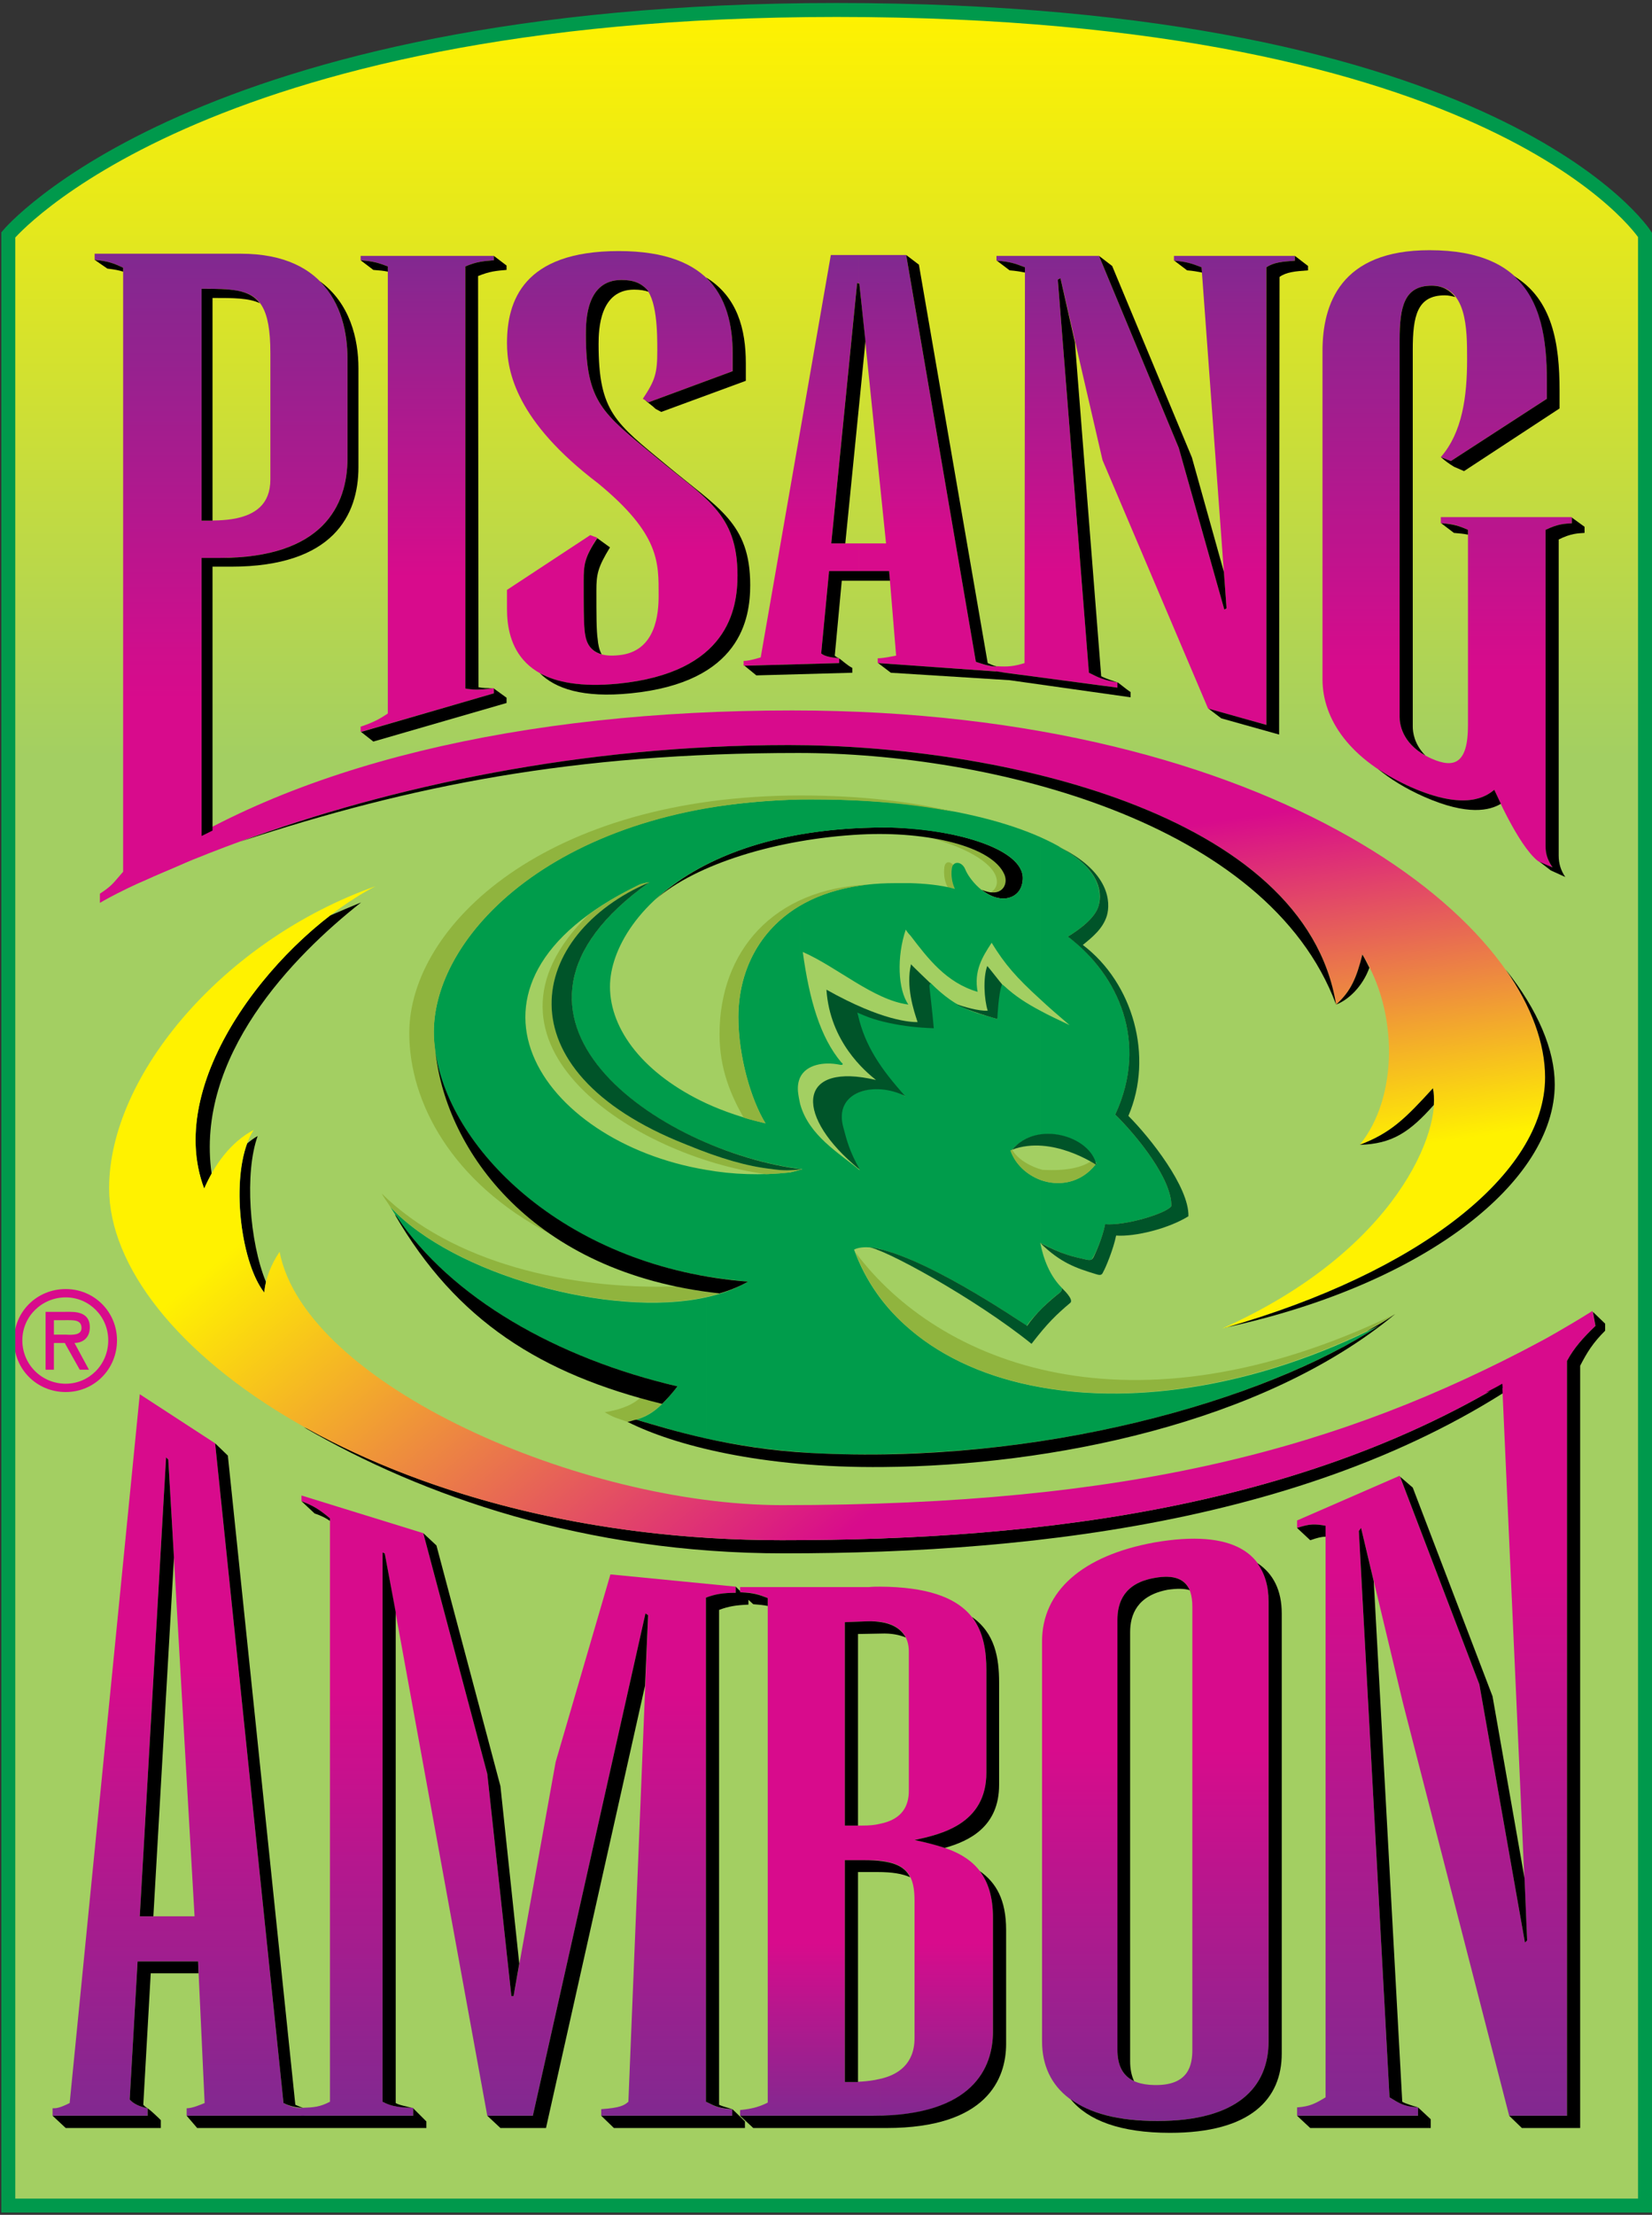 <?xml version="1.0" encoding="utf-8"?>
<!-- Generator: Adobe Illustrator 16.0.0, SVG Export Plug-In . SVG Version: 6.00 Build 0)  -->
<!DOCTYPE svg PUBLIC "-//W3C//DTD SVG 1.1//EN" "http://www.w3.org/Graphics/SVG/1.1/DTD/svg11.dtd">
<svg version="1.1" id="Layer_1" xmlns="http://www.w3.org/2000/svg" xmlns:xlink="http://www.w3.org/1999/xlink" x="0px" y="0px"
	 width="271.435px" height="363.8px" viewBox="240.769 368.8 271.435 363.8" enable-background="new 240.769 368.8 271.435 363.8"
	 xml:space="preserve">
<rect x="240.769" y="368.8" width="271.435" height="363.8" fill="#333333" stroke="none"/>
<g>
	<g>
		
			<linearGradient id="SVGID_1_" gradientUnits="userSpaceOnUse" x1="322.596" y1="326.872" x2="322.596" y2="-33.201" gradientTransform="matrix(1 0 0 -1 54 697.6)">
			<stop  offset="0" style="stop-color:#FFF200"/>
			<stop  offset="0" style="stop-color:#FFF200"/>
			<stop  offset="0.34" style="stop-color:#A3CF62"/>
			<stop  offset="0.4" style="stop-color:#A3CF62"/>
			<stop  offset="0.64" style="stop-color:#A3CF62"/>
			<stop  offset="1" style="stop-color:#A3CF62"/>
		</linearGradient>
		<path fill="url(#SVGID_1_)" d="M511.056,407.664c0,0-23.976-36.937-132.84-36.937c-105.192,0-136.08,36.937-136.08,36.937V730.8
			h268.92V407.664z"/>
		<path fill="#009C4B" d="M415.584,508.32c0.432,0.216,0.936,0.504,1.296,0.792C416.448,508.824,416.016,508.536,415.584,508.32z"/>
		<path fill="#90B43E" d="M345.312,601.992c1.584-0.504,2.88-1.296,4.247-2.592c-1.224-0.36-2.376-0.721-3.6-1.009
			c-1.512,1.44-3.96,2.089-5.832,2.376c1.584,0.937,1.729,0.864,3.744,1.584c-0.648-0.287,0.504,0.288,0,0
			c0.576-0.071,1.08-0.216,1.512-0.359H345.312z"/>
		<path fill="#90B43E" d="M395.928,511.272c-0.144,1.296,0.072,2.376,0.576,3.312c0.36,0.072,0.792,0.072,1.152,0.216
			c-0.433-0.936-0.648-2.016-0.504-3.312c0-0.288,0.144-0.433,0.288-0.576C396.792,510.192,396.072,510.264,395.928,511.272z"/>
		<path fill="#90B43E" d="M404.568,513.648c0,0.792-0.433,1.367-1.009,1.728c2.089,0.216,2.809-1.584,2.232-2.952
			c-1.296-2.952-5.976-4.968-12.096-5.976C399.888,508.104,404.568,510.912,404.568,513.648z"/>
		<path d="M408.816,513.216c0.287-5.184-12.168-8.496-22.681-8.496c-18.576,0-30.672,5.4-37.655,11.809
			c6.695-5.832,20.016-9.937,33.695-10.656c11.017-0.576,21.601,1.944,23.616,6.552c0.72,1.656-0.432,3.96-3.744,2.521
			c1.008,0.792,2.232,1.439,3.601,1.439C406.8,516.384,408.672,515.736,408.816,513.216z"/>
		<path fill="#009C4B" d="M420.552,559.44c0.145,0.144,0.288,0.288,0.36,0.432c0,0.072-0.072,0.144-0.072,0.144
			c0,0.072,0,0.145,0,0.145s-0.072,0-0.072-0.072c-2.447,3.096-6.119,3.6-9.071,2.521v10.296c0,0.071,0,0.071,0.071,0.071
			c3.673,1.944,5.328,2.232,7.2,2.664c1.08,0.288,1.225,0.072,1.368-0.288c0.288-0.359,1.584-3.168,2.016-5.472
			c3.24,0.288,10.009-1.728,10.872-2.952c0.145-4.392-5.615-11.52-9.216-15.048c5.4-11.52,0.792-22.248-6.983-28.656
			c-0.217-0.144-0.433-0.288-0.576-0.432l0,0c-0.072-0.072-0.145-0.144-0.216-0.144c1.872-1.152,4.464-3.024,5.04-5.04
			c0.647-2.448-0.072-6.408-6.696-9.792c0.359,0.144,0.647,0.288,1.008,0.504c-1.152-0.721-2.448-1.368-3.888-2.017v26.641
			c1.296,1.224,2.88,2.592,4.823,4.248c-1.8-0.864-3.384-1.584-4.823-2.376v20.376C415.368,554.616,419.472,556.56,420.552,559.44
			L420.552,559.44z M411.696,605.52v-8.855c15.912,2.88,35.928-0.145,55.728-10.152C454.968,594.648,434.736,602.064,411.696,605.52
			L411.696,605.52z M411.696,583.992v-11.017c0.504,2.521,1.512,5.473,3.815,7.633c-0.144-0.072-0.288-0.217-0.288-0.217
			c0.072,0.36-0.144,0.576-0.288,0.721C413.928,581.832,412.704,582.912,411.696,583.992z M411.696,562.608
			c-2.232-0.864-4.104-2.593-4.896-4.824c0.145-0.072,0.216-0.072,0.288-0.145c1.225-1.439,2.88-2.231,4.608-2.447v-20.376
			c-2.16-1.152-4.032-2.305-5.977-4.104c-0.288-0.216-0.432-0.432-0.576,0.145c-0.287,0.647-0.792,2.808-0.504,5.327
			c-3.527-1.08-6.407-1.367-10.943-5.903c-0.145-0.072-0.36,0-0.36,0.144c0,2.521,0.576,4.824,0.792,7.2
			c-1.08-0.072-2.376-0.216-3.744-0.504v38.592c8.28,3.528,18.145,10.224,19.08,10.872c0.576-0.864,1.368-1.729,2.232-2.592v-11.017
			v-0.071l0,0V562.608L411.696,562.608z M411.696,506.304v26.641c-3.96-3.601-5.832-5.761-7.992-9.288
			c-1.512,2.304-2.952,4.607-2.304,8.063c-5.185-1.512-8.208-5.544-11.017-9.216v-8.64c2.232,0.071,4.896,0.288,7.272,0.936
			c-0.433-0.936-0.648-2.016-0.504-3.312c0.144-1.296,1.655-1.296,2.231,0.144c0.576,1.44,3.097,4.752,6.265,4.752
			c1.151,0,3.023-0.647,3.168-3.168c0.216-4.536-9.072-7.56-18.433-8.28v-3.96C399.096,502.056,406.368,503.928,411.696,506.304
			L411.696,506.304z M411.696,596.664v8.855c-6.912,1.08-14.112,1.729-21.312,2.017v-20.304
			C395.856,591.912,403.2,595.152,411.696,596.664z M390.384,500.976v3.96c-1.439-0.144-2.88-0.216-4.248-0.216
			c-5.111,0-9.72,0.433-13.896,1.152v-5.76c0.72,0,1.439,0,2.16,0C380.088,500.112,385.488,500.4,390.384,500.976L390.384,500.976z
			 M390.384,513.864v8.64c-0.288-0.288-0.576-0.647-0.792-1.008c-1.512,4.464-1.296,9.864,0.433,12.312
			c-5.688-0.72-11.736-6.191-17.353-8.64c1.08,7.92,2.88,14.04,6.336,18.145c0.433,0.287,0.216,0.504-0.359,0.359
			c-2.521-0.504-5.4,0-6.408,2.088v-28.224c3.96-2.304,9.144-3.672,15.552-3.672C388.584,513.864,389.448,513.864,390.384,513.864
			L390.384,513.864z M390.384,537.12c-3.168-0.576-6.768-1.584-8.928-2.88c-0.072-0.072,0.072,1.512,0.144,1.8
			c1.656,5.328,3.168,7.704,7.92,12.888c-3.023-2.231-8.136-1.439-9.936,0.864c-1.872,2.304,0.36,7.416,2.448,11.232
			c-3.456-2.881-8.353-5.688-9.792-10.872v10.655c0.144,0,0.288,0,0.359,0.072l-0.359,0.072v46.368
			c0.576,0.071,1.151,0.071,1.728,0.144c5.473,0.288,10.944,0.288,16.416,0.072v-20.304c-4.248-3.528-7.416-7.992-9.288-13.177
			c0.721-0.359,1.656-0.432,2.736-0.359c-0.216-0.072-0.432-0.072-0.576-0.072c0.145,0,0.433,0.072,0.576,0.072
			c0.216,0.071,0.504,0.071,0.72,0.144c0.216,0,0.433,0.072,0.648,0.072c0.359,0.144,0.792,0.216,1.224,0.359
			c1.225,0.36,2.592,0.864,3.96,1.44V537.12L390.384,537.12z M372.24,500.112v5.76c-6.12,1.08-11.232,2.808-15.48,4.968v-9.288
			C361.584,500.76,366.768,500.256,372.24,500.112L372.24,500.112z M372.24,517.536v28.224c-0.288,0.648-0.433,1.368-0.36,2.305
			c0.072,0.72,0.216,1.439,0.36,2.088v10.655c-4.968-0.647-10.368-2.159-15.48-4.319v-6.48c2.952,1.368,6.192,2.448,9.792,3.312
			c-2.376-3.816-4.464-11.017-4.464-17.424C362.088,528.552,365.328,521.64,372.24,517.536L372.24,517.536z M372.24,560.952v46.368
			c-5.904-0.433-11.088-1.296-15.48-2.232v-23.184c2.664-0.576,4.968-1.44,6.912-2.592c-2.376-0.217-4.68-0.505-6.912-0.864v-17.496
			c4.393,0.792,9.072,0.936,13.824,0.432L372.24,560.952z M356.76,501.552v9.288c-11.088,5.616-15.768,14.04-15.768,20.017
			c0,7.128,5.616,14.399,15.768,19.151v6.48c-18.863-8.064-33.695-25.488-9.288-42.769c0,0-1.296,0.145-2.016,0.576
			c-33.552,16.344-15.912,42.12,11.304,46.656v17.496c-27.504-4.681-44.712-24.48-44.712-40.104
			C312.048,524.16,327.672,506.664,356.76,501.552L356.76,501.552z M356.76,581.904c-15.624,3.456-41.544-3.744-51.84-14.832
			c8.64,14.184,26.64,24.695,47.16,29.447c-2.521,3.24-4.248,4.753-6.768,5.473c2.808,0.792,6.623,2.016,11.447,3.096V581.904z"/>
		<path fill="#90B43E" d="M465.336,587.448c0.288-0.145,0.576-0.36,0.864-0.504c-0.576,0.288-1.225,0.647-1.8,0.936
			C464.76,587.736,465.048,587.592,465.336,587.448z"/>
		<path fill="#90B43E" d="M358.992,581.256c-2.448-0.216-4.824-0.647-7.057-1.152c-17.64,0.576-36.936-3.888-48.455-15.264
			c0.432,0.792,1.008,1.512,1.439,2.232C315.72,578.664,343.656,586.008,358.992,581.256z"/>
		<path fill="#90B43E" d="M312.336,541.8c-0.144-1.224-0.288-2.304-0.288-3.456c0-16.775,21.888-38.231,62.353-38.231
			c8.783,0,16.703,0.792,23.327,2.088c-7.056-1.729-15.552-2.736-25.344-2.736c-41.903,0-64.368,21.384-64.368,39.024
			c0,11.376,6.984,24.552,23.112,32.976C319.392,563.328,313.488,551.736,312.336,541.8z"/>
		<path fill="#90B43E" d="M464.4,587.88c0.575-0.288,1.224-0.647,1.8-0.936c1.296-0.721,2.592-1.513,3.815-2.305
			c-43.416,20.952-75.023,8.208-88.704-10.151C390.24,598.464,427.248,605.376,464.4,587.88z"/>
		<path fill="#90B43E" d="M412.056,560.952c-1.728-0.433-4.104-1.656-4.968-3.312c-0.072,0.072-0.144,0.072-0.288,0.145
			c1.729,5.184,9.648,7.775,13.968,2.304c0,0.072,0.072,0.072,0.072,0.072s0,0,0-0.072c-0.072,0-0.432-0.216-0.864-0.504
			C418.392,560.592,415.944,561.168,412.056,560.952z"/>
		<path fill="#90B43E" d="M367.488,560.808c-3.889-0.432-8.28-1.655-14.04-4.031c-31.032-12.24-25.776-34.633-5.977-43.057
			c0,0-1.296,0.145-2.016,0.576c-3.096,1.512-5.688,3.096-7.992,4.752c-21.528,21.168,7.704,39.744,29.232,42.624
			c1.296-0.072,2.592-0.144,3.888-0.288l2.016-0.504C370.512,561.024,369.864,561.168,367.488,560.808z"/>
		<path fill="#90B43E" d="M358.992,538.704c0,5.688,1.872,10.008,3.96,13.68c1.151,0.36,2.376,0.648,3.6,0.937
			c-2.376-3.816-4.464-11.017-4.464-17.425c0-10.584,6.696-20.304,21.528-21.815C367.776,514.729,358.992,525.096,358.992,538.704z"
			/>
		<path fill="#005429" d="M405.36,530.64c0-0.144,0.071-0.144,0.071-0.144c-0.216-0.216-2.16-2.736-2.447-3.024
			c-0.721,1.944-0.504,5.473,0.071,7.345c-1.584,0.071-3.888-0.648-5.184-1.08c1.8,1.08,6.552,2.376,6.768,2.447
			C404.64,535.896,404.856,531.864,405.36,530.64z"/>
		<path fill="#005429" d="M380.952,560.016c-9.72-8.496-8.856-16.775,3.744-13.823c-1.8-1.44-7.561-6.265-8.137-14.832
			c9.217,5.184,13.896,5.328,14.977,5.328c-0.648-1.944-1.944-5.832-1.08-9.505c0.288,0.36,3.096,3.024,3.24,3.168
			c-0.145,0.072-0.216,0.217-0.216,0.433s0.432,3.744,0.72,6.912c-2.448-0.072-5.04-0.36-7.344-0.864
			c-2.664-0.576-3.744-1.08-5.112-1.656c0,0-0.216-0.288,0,0.36c1.152,5.04,3.744,8.855,7.775,13.32
			c-4.896-2.521-11.951-0.937-10.151,5.256c0.504,1.872,0.936,3.744,2.664,6.768C381.672,560.664,381.528,560.52,380.952,560.016z"
			/>
		<path d="M352.08,596.52c-19.8-4.607-37.224-14.544-46.152-27.936c-0.072-0.072-0.216-0.216-0.287-0.288
			c10.151,17.496,24.047,26.208,43.919,31.104C350.352,598.608,351.144,597.744,352.08,596.52z"/>
		<path d="M465.336,587.448c0.72-0.288,1.368-0.576,2.088-0.937c-18.936,12.456-56.016,22.969-93.456,20.952
			c-13.248-0.72-23.04-3.815-28.655-5.472c-0.505,0.072-0.864,0.288-1.44,0.359c7.56,3.816,22.032,7.633,42.12,7.416
			c27.072-0.216,62.208-7.056,84.023-25.128C468.576,585.648,466.992,586.584,465.336,587.448z"/>
		<path d="M312.336,541.729c1.8,15.983,15.768,36.144,46.656,39.527c1.728-0.504,3.312-1.151,4.68-1.943
			C334.224,577.08,314.784,558,312.336,541.729z"/>
		<path fill="#005429" d="M421.272,517.608c-0.576,2.016-3.169,3.888-5.04,5.04c8.279,6.264,13.319,17.352,7.775,29.231
			c3.601,3.528,9.36,10.656,9.216,15.048c-0.863,1.225-7.632,3.24-10.872,2.952c-0.432,2.304-1.728,5.112-1.943,5.472
			c-0.216,0.36-0.36,0.576-1.44,0.288c-1.872-0.432-3.527-0.72-7.271-2.664c3.312,3.24,5.832,4.104,9.144,5.112
			c0.864,0.288,1.008,0.072,1.225-0.432c0.287-0.433,1.655-3.672,2.088-5.904c3.168,0.216,8.64-1.152,11.88-3.168
			c0.144-4.752-6.265-12.888-9.864-16.488c4.176-9.72,0.792-21.815-7.488-28.08c1.513-1.224,3.312-2.664,3.96-4.823
			c0.576-2.017,0.648-7.2-8.063-11.376C421.2,511.2,421.992,515.16,421.272,517.608z"/>
		<path fill="#005429" d="M347.472,513.72c-19.8,8.424-25.056,30.816,5.977,43.057c5.76,2.376,10.151,3.6,13.968,4.031
			c2.448,0.36,3.096,0.217,5.184,0.072C349.2,558,316.296,535.824,347.472,513.72z"/>
		<path fill="#005429" d="M407.088,557.64c4.032-4.896,12.888-2.231,13.824,2.521C420.912,560.16,413.64,555.192,407.088,557.64z"/>
		<path fill="#005429" d="M383.256,573.624c8.353,0.72,24.984,12.168,26.28,12.96c1.296-1.944,3.6-4.104,5.399-5.472
			c0.145-0.145,0.36-0.36,0.288-0.72c0.217,0.144,1.944,1.8,1.44,2.375c-2.304,1.944-3.744,3.312-6.408,6.769
			C401.184,582.192,385.632,573.624,383.256,573.624z"/>
		<path d="M497.16,589.32c-0.216,0.432-0.576,0.936-1.225,1.439c-36.936,25.776-84.384,31.032-126.72,31.032
			c-31.536,0-58.464-7.56-77.832-18.288c-0.432-0.144-0.72-0.288-0.72-0.288c19.439,11.304,46.224,20.736,78.912,20.736
			c42.336,0,91.872-5.688,126.72-32.256C497.592,590.688,497.952,589.536,497.16,589.32z"/>
		<path d="M284.184,581.112c0.072-0.576,0.145-1.152,0.289-1.729c-2.736-6.624-3.529-18-1.369-23.976
			c-0.647,0.359-1.224,0.792-1.728,1.224C278.784,563.76,280.512,576.432,284.184,581.112z"/>
		<path d="M274.32,564.048c0.359-0.864,0.791-1.656,1.224-2.448c-2.735-19.224,13.32-35.712,24.552-44.567
			c-1.728,0.72-3.455,1.439-5.111,2.16C281.592,529.488,268.488,548.64,274.32,564.048z"/>
		
			<linearGradient id="SVGID_2_" gradientUnits="userSpaceOnUse" x1="334.551" y1="94.181" x2="315.524" y2="229.565" gradientTransform="matrix(1 0 0 -1 54 697.6)">
			<stop  offset="0" style="stop-color:#FFF200"/>
			<stop  offset="0" style="stop-color:#FFF200"/>
			<stop  offset="0.25" style="stop-color:#FFF200"/>
			<stop  offset="0.67" style="stop-color:#D80B8C"/>
			<stop  offset="0.99" style="stop-color:#D80B8C"/>
		</linearGradient>
		<path fill="url(#SVGID_2_)" d="M370.368,491.184c34.2,0,84.815,11.017,89.928,42.624c2.448-2.159,3.384-4.464,4.32-8.208
			c5.903,9.36,5.903,23.473-0.433,31.248c5.112-1.943,7.488-4.319,12.024-9.288c1.584,6.624-5.76,26.568-34.632,39.456
			c32.04-9,53.063-25.344,53.063-41.256c0-24.912-44.352-60.264-123.695-60.264c-44.496,0-82.656,8.928-107.712,26.64
			c-2.881,2.017-1.801,2.736,1.439,1.225C291.096,501.336,328.968,491.184,370.368,491.184z"/>
		
			<linearGradient id="SVGID_3_" gradientUnits="userSpaceOnUse" x1="240.775" y1="215.282" x2="394.919" y2="31.58" gradientTransform="matrix(1 0 0 -1 54 697.6)">
			<stop  offset="0" style="stop-color:#FFF200"/>
			<stop  offset="0" style="stop-color:#FFF200"/>
			<stop  offset="0.25" style="stop-color:#FFF200"/>
			<stop  offset="0.67" style="stop-color:#D80B8C"/>
			<stop  offset="0.99" style="stop-color:#D80B8C"/>
		</linearGradient>
		<path fill="url(#SVGID_3_)" d="M302.473,514.368c-24.841,8.784-43.777,30.96-43.777,49.607c0,25.633,45.361,57.816,110.521,57.816
			c42.336,0,89.784-5.256,126.72-31.032c2.16-1.512,1.801-3.6-2.088-1.584c-32.615,17.353-66.672,26.856-124.632,26.856
			c-32.76,0-78.264-19.729-82.512-41.616c-1.44,2.16-2.304,4.392-2.521,6.696c-4.104-5.185-5.832-20.448-1.728-26.712
			c-3.815,2.016-6.479,5.76-8.136,9.647C267.408,545.688,287.279,522.144,302.473,514.368z"/>
		<path d="M460.296,533.808c1.944-0.72,4.32-2.88,5.472-6.048c-0.359-0.72-0.72-1.439-1.151-2.16
			C463.68,529.344,462.744,531.648,460.296,533.808z"/>
		<path d="M370.368,491.184c-33.84,0-65.304,6.769-90.072,15.841c27.864-9.145,54.504-14.544,91.656-14.544
			c31.392,0,77.112,11.159,88.344,41.327C455.184,502.2,404.568,491.184,370.368,491.184z"/>
		<path d="M476.208,547.56c-4.536,4.969-6.912,7.345-12.024,9.288c5.328-0.144,8.208-2.088,12.168-6.552
			C476.424,549.216,476.352,548.28,476.208,547.56z"/>
		<path d="M488.16,528.048c4.248,6.048,6.479,12.168,6.479,17.712c0,15.84-20.735,32.04-52.487,41.112h-0.072
			c32.976-7.128,54.144-24.048,54.144-39.96C496.224,541.296,493.488,534.744,488.16,528.048z"/>
		
			<linearGradient id="SVGID_4_" gradientUnits="userSpaceOnUse" x1="223.092" y1="180.056" x2="223.092" y2="286.688" gradientTransform="matrix(1 0 0 -1 54 697.6)">
			<stop  offset="0" style="stop-color:#D80B8C"/>
			<stop  offset="0.32" style="stop-color:#D80B8C"/>
			<stop  offset="1" style="stop-color:#812990"/>
		</linearGradient>
		<path fill="url(#SVGID_4_)" d="M280.296,410.472h-0.792v6.048c3.889,0.576,5.688,2.736,5.688,10.297v20.735
			c0,4.176-2.592,5.76-5.688,6.408v6.408c14.688-0.864,18.36-8.929,18.36-16.272v-16.344
			C297.864,420.552,294.912,410.472,280.296,410.472z M279.504,410.472H256.32v1.009c2.232,0.216,3.168,0.575,4.68,1.296v99.216
			c-1.656,1.872-1.729,2.231-3.816,3.6v1.512c0,0,3.744-2.304,11.809-5.615c8.064-3.385,9.432-5.904,9.432-5.904v-1.08
			c-2.232,1.296-3.168,1.368-4.535,1.584V460.44h3.023c0.936,0,1.8-0.072,2.592-0.072v-6.408c-1.8,0.36-3.888,0.36-5.615,0.36
			v-38.088c2.231,0,4.104,0,5.615,0.287V410.472z"/>
		
			<linearGradient id="SVGID_5_" gradientUnits="userSpaceOnUse" x1="256.969" y1="209.056" x2="256.969" y2="287.248" gradientTransform="matrix(1 0 0 -1 54 697.6)">
			<stop  offset="0" style="stop-color:#D80B8C"/>
			<stop  offset="0.32" style="stop-color:#D80B8C"/>
			<stop  offset="1" style="stop-color:#812990"/>
		</linearGradient>
		<path fill="url(#SVGID_5_)" d="M300.023,411.552c2.017,0.145,2.953,0.433,4.465,1.008V486c-1.08,0.72-2.232,1.44-4.465,2.16v0.864
			l21.889-6.336v-0.864c-2.232,0.359-3.384,0.288-4.68,0.072V412.56c1.871-0.792,2.951-0.863,4.68-1.008v-0.72h-21.889V411.552z"/>
		
			<linearGradient id="SVGID_6_" gradientUnits="userSpaceOnUse" x1="289.01" y1="215.056" x2="289.01" y2="287.73" gradientTransform="matrix(1 0 0 -1 54 697.6)">
			<stop  offset="0" style="stop-color:#D80B8C"/>
			<stop  offset="0.32" style="stop-color:#D80B8C"/>
			<stop  offset="1" style="stop-color:#812990"/>
		</linearGradient>
		<path fill="url(#SVGID_6_)" d="M337.032,423.72c0-2.447,0.144-8.928,5.832-8.928c2.016,0,2.952,0.504,3.672,1.08
			c2.231,1.656,2.231,7.776,2.231,10.512c0,3.744-0.359,4.896-2.376,7.92l0.937,0.576l13.824-5.112v-2.88
			c0-8.496-3.168-16.848-18.721-16.848c-15.695,0-18.359,8.208-18.359,15.12c0,4.68,1.512,12.815,14.976,23.04
			c10.152,8.352,9.937,12.96,9.937,18.432c0,2.809-0.36,9.216-6.553,9.792c-4.823,0.504-5.399-2.16-5.615-4.176
			c-0.145-1.44-0.145-4.032-0.145-7.992c0-2.736,0.145-3.888,2.232-7.128l-1.152-0.432l-13.68,9v3.168
			c0,5.616,2.304,13.823,18.216,12.239c18.144-1.8,19.656-12.312,19.656-17.783c0-10.296-5.256-12.601-13.681-19.656
			C339.84,436.68,337.032,434.952,337.032,423.72z"/>
		
			<linearGradient id="SVGID_7_" gradientUnits="userSpaceOnUse" x1="329.725" y1="218.056" x2="329.725" y2="286.456" gradientTransform="matrix(1 0 0 -1 54 697.6)">
			<stop  offset="0" style="stop-color:#D80B8C"/>
			<stop  offset="0.32" style="stop-color:#D80B8C"/>
			<stop  offset="1" style="stop-color:#812990"/>
		</linearGradient>
		<path fill="url(#SVGID_7_)" d="M389.664,410.688h-7.848v4.608l0.144,0.072l4.392,42.696h-4.535v4.535h5.04l1.151,13.896
			c-0.792,0.144-2.088,0.432-3.023,0.432v0.792l19.512,1.368v-0.792c-1.368,0-2.232-0.432-3.384-0.792L389.664,410.688z
			 M381.816,410.688h-4.536l-11.521,66.097c-1.728,0.504-2.304,0.576-2.808,0.576v0.792l15.696-0.433v-0.792
			c-1.513-0.144-2.448-0.359-2.952-0.792l1.296-13.536h4.824v-4.535h-4.465l4.248-42.769h0.217V410.688z"/>
		
			<linearGradient id="SVGID_8_" gradientUnits="userSpaceOnUse" x1="374.941" y1="210.056" x2="374.941" y2="287.096" gradientTransform="matrix(1 0 0 -1 54 697.6)">
			<stop  offset="0" style="stop-color:#D80B8C"/>
			<stop  offset="0.32" style="stop-color:#D80B8C"/>
			<stop  offset="1" style="stop-color:#812990"/>
		</linearGradient>
		<path fill="url(#SVGID_8_)" d="M433.656,411.624c1.943,0.144,2.808,0.432,4.536,1.08l4.104,56.016l-0.36,0.216l-7.487-26.567
			l-13.104-31.536h-16.848v0.792c2.016,0.144,3.023,0.432,4.68,1.08l-0.071,65.016c-1.656,0.504-2.664,0.648-4.681,0.504
			l-0.072,0.864l20.017,2.664v-0.864c-2.232-0.359-2.952-0.72-4.68-1.584l-5.112-64.584l0.432-0.216l6.912,29.88l17.353,40.824
			l9.575,2.664v-75.168c1.152-0.792,2.593-0.937,4.681-1.08v-0.792h-19.872V411.624z"/>
		
			<linearGradient id="SVGID_9_" gradientUnits="userSpaceOnUse" x1="424.549" y1="186.056" x2="424.549" y2="287.432" gradientTransform="matrix(1 0 0 -1 54 697.6)">
			<stop  offset="0" style="stop-color:#D80B8C"/>
			<stop  offset="0.32" style="stop-color:#D80B8C"/>
			<stop  offset="1" style="stop-color:#812990"/>
		</linearGradient>
		<path fill="url(#SVGID_9_)" d="M499.032,454.752v-1.008h-21.528v1.008c2.088,0.072,3.024,0.432,4.464,1.08v32.112
			c0,6.264-2.231,7.128-5.976,5.472c-4.824-2.16-5.256-5.616-5.256-6.84v-61.92c0-5.544,0.792-8.929,5.256-8.929
			c5.832,0,5.832,7.129,5.832,12.097c0,6.12-0.792,12.023-4.32,16.056l1.656,0.648l15.768-10.225v-2.952
			c0-11.159-2.447-21.455-19.296-21.455c-14.616,0-17.567,8.855-17.567,16.56v53.928c0,6.552,4.464,13.248,14.544,17.712
			c9,3.96,12.384,1.513,13.68,0.433c0,0,3.888,9.071,7.128,11.664c0.432,0.359,2.448,1.08,2.448,1.08
			c-0.792-1.152-1.152-2.16-1.152-3.528v-51.912C496.8,454.824,497.88,454.824,499.032,454.752z"/>
		
			<linearGradient id="SVGID_10_" gradientUnits="userSpaceOnUse" x1="216.073" y1="89.056" x2="216.073" y2="-19.109" gradientTransform="matrix(1 0 0 -1 54 697.6)">
			<stop  offset="0" style="stop-color:#D80B8C"/>
			<stop  offset="0.32" style="stop-color:#D80B8C"/>
			<stop  offset="1" style="stop-color:#812990"/>
		</linearGradient>
		<path fill="url(#SVGID_10_)" d="M272.736,683.568h-4.465v7.416h5.041l1.08,23.256c-0.721,0.288-2.017,0.863-2.953,0.863v1.225
			h19.297v-1.225c-1.368,0-2.305-0.287-3.385-0.863L276.12,605.88l-7.849-5.112v7.633l0.145,0.144L272.736,683.568z
			 M268.271,683.568h-4.535l4.32-75.385l0.215,0.217v-7.633l-4.535-2.951L252.216,714.24c-1.728,0.863-2.232,0.863-2.808,0.863
			v1.225h15.624v-1.225c-1.44-0.287-2.376-0.792-2.952-1.439l1.296-22.68h4.896V683.568L268.271,683.568z"/>
		
			<linearGradient id="SVGID_11_" gradientUnits="userSpaceOnUse" x1="271.979" y1="83.151" x2="271.979" y2="-18.729" gradientTransform="matrix(1 0 0 -1 54 697.6)">
			<stop  offset="0" style="stop-color:#D80B8C"/>
			<stop  offset="0.32" style="stop-color:#D80B8C"/>
			<stop  offset="1" style="stop-color:#812990"/>
		</linearGradient>
		<path fill="url(#SVGID_11_)" d="M328.32,716.328h-7.488l-16.848-92.376l-0.36-0.145v90.217c1.656,0.863,3.168,0.936,5.04,1.008
			v1.296h-18.359v-1.296c2.088-0.072,3.023-0.145,4.68-1.008v-95.832c-1.656-1.368-2.592-2.017-4.68-2.809v-0.936l20.016,6.191
			l10.512,39.528l3.96,36.504h0.36l6.912-38.447l9-30.816l20.592,2.016v1.008c-2.088,0-3.385,0.217-4.896,0.793v82.8
			c1.729,0.863,2.232,1.151,4.32,1.224v1.08h-21.528v-1.08c3.024-0.216,3.744-0.576,4.464-1.224l3.24-79.92l-0.432-0.288
			L328.32,716.328z"/>
		
			<linearGradient id="SVGID_12_" gradientUnits="userSpaceOnUse" x1="329.147" y1="23.056" x2="329.147" y2="-18.985" gradientTransform="matrix(1 0 0 -1 54 697.6)">
			<stop  offset="0" style="stop-color:#D80B8C"/>
			<stop  offset="0.32" style="stop-color:#D80B8C"/>
			<stop  offset="1" style="stop-color:#812990"/>
		</linearGradient>
		<path fill="url(#SVGID_12_)" d="M385.344,674.424c4.536,0.504,5.688,2.592,5.688,6.552v22.608c0,4.248-2.736,6.048-5.688,6.696
			v6.048c15.553-0.288,18.576-8.136,18.576-13.824v-18.72c0-9.216-5.76-11.304-12.888-12.744
			c4.319-0.937,11.808-2.592,11.808-11.088v-16.776c0-6.768-1.943-13.68-17.496-13.752v5.76c3.528,0.504,4.752,2.521,4.752,4.896
			v22.896c0,2.448-1.08,4.681-4.752,5.4V674.424z M382.824,674.352c0.936,0,1.728,0,2.52,0.072v-6.048
			c-0.863,0.216-1.8,0.288-2.952,0.288h-2.808v-33.408l3.744-0.144c0.72,0,1.368,0,2.016,0.071v-5.76c-0.576,0-1.151,0-1.8,0.072
			h-21.168v0.864c2.088,0,3.024,0.288,4.536,0.936v82.872c-1.152,0.576-2.304,1.008-4.536,1.225v0.936h21.888c0.36,0,0.721,0,1.08,0
			v-6.048c-2.088,0.504-4.248,0.504-5.76,0.504v-36.432L382.824,674.352L382.824,674.352z"/>
		
			<linearGradient id="SVGID_13_" gradientUnits="userSpaceOnUse" x1="376.596" y1="70.056" x2="376.596" y2="-19.339" gradientTransform="matrix(1 0 0 -1 54 697.6)">
			<stop  offset="0" style="stop-color:#D80B8C"/>
			<stop  offset="0.32" style="stop-color:#D80B8C"/>
			<stop  offset="1" style="stop-color:#812990"/>
		</linearGradient>
		<path fill="url(#SVGID_13_)" d="M436.68,705.456c0,2.52-0.576,5.832-5.976,5.832c-0.072,0-0.145,0-0.216,0v5.904
			c0.144,0,0.288,0,0.432,0c13.248,0,18.288-5.616,18.288-13.104v-72.216c0-7.92-5.76-11.952-18.72-9.72v5.832
			c4.536-0.792,6.191,1.008,6.191,4.752V705.456L436.68,705.456z M430.488,711.288c-4.681-0.072-6.12-2.448-6.12-5.832v-70.56
			c0-2.881,1.08-6.049,6.12-6.912l0,0v-5.832l0,0c-11.952,2.16-18.504,8.063-18.504,16.271v65.664
			c0,7.849,5.903,12.96,18.504,13.104V711.288z"/>
		
			<linearGradient id="SVGID_14_" gradientUnits="userSpaceOnUse" x1="424.402" y1="113.056" x2="424.402" y2="-19.137" gradientTransform="matrix(1 0 0 -1 54 697.6)">
			<stop  offset="0" style="stop-color:#D80B8C"/>
			<stop  offset="0.32" style="stop-color:#D80B8C"/>
			<stop  offset="1" style="stop-color:#812990"/>
		</linearGradient>
		<path fill="url(#SVGID_14_)" d="M487.584,596.088c-1.439,0.864-2.52,1.296-4.464,2.521c0,0-7.344-0.721-0.792-3.601
			c10.512-4.752,20.088-10.872,20.088-10.872l0.504,2.448c-2.016,1.944-3.528,3.6-4.68,5.76v123.984h-9.504l-17.424-67.68
			l-6.912-28.872l-0.36,0.504l5.04,93.023c1.656,1.009,2.376,1.513,4.68,1.656v1.368h-19.872v-1.368
			c2.089-0.144,3.024-0.647,4.681-1.656v-93.888c-1.656-0.288-2.593-0.36-4.681,0.36v-1.225l16.849-7.344l13.104,34.272
			l7.488,42.407l0.36-0.359L487.584,596.088z"/>
		<path d="M414.576,414.72l5.111,64.584c1.729,0.864,2.448,1.225,4.681,1.584c-0.792-0.288-1.656-0.504-2.664-1.008l-4.32-54.864
			l-2.376-10.512L414.576,414.72z"/>
		<path d="M448.848,412.704v75.168l-9.504-2.664l2.088,1.584l9.504,2.664l0.072-75.168c1.08-0.792,2.592-0.937,4.68-1.08v-0.72
			l-2.159-1.656v0.792C451.44,411.768,450,411.912,448.848,412.704z"/>
		<path d="M433.728,411.624l2.089,1.584c1.008,0.072,1.728,0.216,2.447,0.36l-0.071-0.864
			C436.536,412.056,435.6,411.768,433.728,411.624z"/>
		<polygon points="441.936,468.936 442.296,468.72 441.864,462.744 436.608,443.952 423.504,412.488 421.344,410.832 
			434.448,442.368 		"/>
		<path d="M404.568,411.624l2.088,1.584c1.008,0.072,1.8,0.216,2.52,0.36v-0.864C407.52,412.056,406.584,411.768,404.568,411.624z"
			/>
		<path d="M261,413.424v-0.647c-1.512-0.721-2.448-1.08-4.68-1.296l2.088,1.439C259.632,413.064,260.352,413.208,261,413.424z"/>
		<path d="M297.864,427.752v16.344c0,7.776-4.104,16.345-20.952,16.345h-3.023v45.647c0.071,0,0.071,0,0.071,0l1.728-0.864V461.88
			h3.024c16.849,0,20.952-8.496,20.952-16.344v-16.272c0-4.752-1.368-10.655-6.336-14.256
			C296.928,418.608,297.864,423.648,297.864,427.752z"/>
		<path d="M275.688,417.744c3.457,0,5.977,0,7.776,0.864c-1.728-2.305-4.823-2.376-9.575-2.376v38.088c0.575,0,1.151,0,1.799,0
			V417.744z"/>
		<path d="M317.232,412.56v69.337c1.224,0.216,2.376,0.287,4.464-0.072c-0.864,0-1.656,0-2.305-0.145l-0.071-67.536
			c1.943-0.792,3.023-0.863,4.68-1.008v-0.72l-2.088-1.584v0.72C320.184,411.696,319.104,411.768,317.232,412.56z"/>
		<path d="M300.023,411.552l2.088,1.584c1.009,0.072,1.729,0.145,2.377,0.288v-0.864
			C302.977,411.984,302.04,411.696,300.023,411.552z"/>
		<path d="M300.096,489.024l2.016,1.584L324,484.272v-0.864c-0.792-0.576-1.872-1.368-2.088-1.512v0.791L300.096,489.024z"/>
		<path d="M361.152,429.768l-13.824,5.112l-0.576-0.36c0.576,0.505,1.224,0.937,1.729,1.44l0.936,0.504l13.896-5.112v-2.88
			c0-5.544-1.368-10.943-6.553-14.111c3.384,3.239,4.393,7.848,4.393,12.527V429.768z"/>
		<path d="M336.816,472.248c0.144,1.512,0.504,3.384,2.808,4.032c-0.432-0.792-0.576-1.656-0.648-2.448
			c-0.216-1.44-0.216-4.032-0.216-7.992c0-2.736,0.216-3.815,2.232-7.128l-2.088-1.512c-2.088,3.168-2.232,4.319-2.232,7.056
			C336.672,468.216,336.672,470.808,336.816,472.248z"/>
		<path d="M342.864,414.792c-5.688,0-5.832,6.48-5.832,8.928c0,11.232,2.808,12.96,11.231,19.944
			c8.425,7.056,13.681,9.36,13.681,19.656c0,5.472-1.513,15.983-19.656,17.783c-6.048,0.576-10.08-0.216-12.816-1.728
			c2.521,2.521,7.057,4.104,14.904,3.312c18.144-1.801,19.656-12.312,19.656-17.784c0-10.225-5.256-12.601-13.681-19.656
			c-8.424-6.984-11.231-8.712-11.231-19.944c0-2.447,0.216-8.928,5.832-8.928c1.008,0,1.8,0.144,2.376,0.36
			c-0.216-0.36-0.504-0.648-0.792-0.864C345.816,415.296,344.88,414.792,342.864,414.792z"/>
		<path d="M404.424,478.296v-0.072c-0.504-0.071-0.936-0.359-1.368-0.504l-11.304-65.447l-2.088-1.585l11.448,66.816
			C402.192,477.864,403.128,478.224,404.424,478.296z"/>
		<path d="M376.992,462.6l-1.296,13.536c0.504,0.433,1.439,0.648,2.952,0.792c-0.217-0.071-0.505-0.216-0.721-0.432l1.152-12.312
			H387l-0.144-1.584H376.992L376.992,462.6z"/>
		<path d="M363.096,478.152l1.944,1.584l15.768-0.433v-0.792c-0.863-0.432-2.016-1.512-2.088-1.512
			c-0.071,0-0.071-0.072-0.071-0.072v0.792L363.096,478.152z"/>
		<path d="M406.656,480.528l19.872,2.808v-0.864c-0.792-0.504-2.017-1.584-2.16-1.584v0.864l-18.433-2.448l-1.367-0.216h-0.217l0,0
			l-19.296-1.368l2.088,1.584L406.656,480.528z"/>
		<polygon points="381.96,415.368 381.6,415.296 377.352,458.064 379.656,458.064 382.968,424.872 		"/>
		<path d="M494.928,431.352v2.952l-15.768,10.225l-1.656-0.648c0.648,0.576,1.44,1.152,2.16,1.584l1.656,0.72l15.695-10.296v-2.952
			c0-7.703-1.151-14.976-7.487-18.792C493.992,418.176,494.928,424.584,494.928,431.352z"/>
		<path d="M477.504,443.88L477.504,443.88L477.504,443.88z"/>
		<path d="M494.712,455.832v51.912c0,1.368,0.36,2.376,1.152,3.528c0,0-1.44-0.576-2.16-0.937l1.872,1.44l2.376,1.08
			c-0.72-1.08-1.08-2.16-1.08-3.528v-51.912c2.016-1.008,3.168-1.008,4.248-1.08v-1.008l-2.088-1.512v0.936
			C497.88,454.824,496.8,454.824,494.712,455.832z"/>
		<path d="M477.72,454.752h-0.144l2.088,1.584c0.936,0.072,1.656,0.145,2.304,0.288v-0.792
			C480.528,455.184,479.592,454.896,477.72,454.752z"/>
		<path d="M475.992,415.728c-4.464,0-5.256,3.385-5.256,8.929v61.92c0,1.08,0.359,4.176,4.248,6.336
			c-1.872-1.872-2.088-3.888-2.088-4.752v-61.92c0-5.544,0.72-8.929,5.256-8.929c0.647,0,1.224,0.145,1.728,0.288
			C479.016,416.52,477.864,415.728,475.992,415.728z"/>
		<path d="M472.608,498.096c-2.089-0.936-3.889-1.943-5.473-3.023c2.017,1.656,4.536,3.24,7.632,4.607
			c7.2,3.168,10.801,2.232,12.601,1.152c-0.648-1.368-1.08-2.304-1.08-2.304C484.992,499.608,481.608,502.056,472.608,498.096z"/>
		<path d="M378.648,476.928L378.648,476.928L378.648,476.928z"/>
		<path d="M477.504,443.88L477.504,443.88L477.504,443.88z"/>
		<path d="M249.408,716.328l2.16,2.016h15.624v-1.296c-0.575-0.576-1.655-1.584-2.159-1.944v1.225H249.408z"/>
		<polygon points="268.416,608.544 268.057,608.184 263.736,683.568 265.968,683.568 269.352,624.672 		"/>
		<path d="M263.376,690.984l-1.296,22.68c0.576,0.648,1.512,1.152,2.952,1.439c0,0-0.433-0.216-0.72-0.575l1.224-21.601h7.848
			l-0.071-1.943H263.376L263.376,690.984z"/>
		<path d="M290.448,715.032c0,0,0,0,0.071,0c-0.359-0.145-0.936-0.36-1.224-0.504l-11.088-106.633l-2.088-2.016l11.231,108.36
			C288.359,714.744,289.296,714.96,290.448,715.032z"/>
		<polygon points="346.824,633.816 328.32,716.328 320.832,716.328 322.992,718.344 330.48,718.344 346.752,645.696 
			347.256,634.104 		"/>
		<path d="M303.624,623.808v90.217c1.584,0.863,3.096,0.936,4.824,1.008c-0.721-0.216-2.088-0.433-2.664-0.792V633.6l-1.8-9.647
			L303.624,623.808z"/>
		<path d="M292.464,718.344h18.36v-1.08c0,0-2.017-2.016-2.16-2.16v1.225h-16.561h-1.584h-19.08l1.729,2.016H292.464
			L292.464,718.344L292.464,718.344L292.464,718.344z"/>
		<path d="M339.552,716.328l2.088,2.016h21.528v-1.08c0,0-2.016-2.016-2.088-2.016v1.08H339.552z"/>
		<path d="M290.305,615.384l2.159,2.017c1.08,0.359,1.8,0.72,2.521,1.224v-0.432C293.328,616.824,292.393,616.176,290.305,615.384z"
			/>
		<polygon points="324.792,696.672 325.152,696.672 326.088,691.344 322.992,662.184 312.48,622.656 310.32,620.64 320.832,660.168 
					"/>
		<path d="M381.744,637.2l3.744-0.072c1.728-0.072,3.096,0.216,4.104,0.648c-0.864-1.584-2.664-2.736-6.264-2.664l-3.744,0.144
			v33.408h2.16V637.2z"/>
		<path d="M401.76,676.152c1.368,1.8,2.16,4.248,2.16,7.632v18.72c0,5.832-3.168,13.824-19.656,13.824h-21.888l2.16,2.016h21.888
			c16.488,0,19.656-8.063,19.656-13.824V685.8C406.08,680.832,404.424,678.024,401.76,676.152z"/>
		<path d="M384.912,676.296c2.448,0,4.176,0.288,5.399,0.864c-0.936-1.944-3.096-2.809-7.487-2.809h-3.24v36.433
			c0.648,0,1.368,0,2.16,0v-34.488H384.912L384.912,676.296z"/>
		<path d="M362.52,630.36c-0.071,0-0.071,0-0.144,0v-0.217l-0.72-0.72v1.008c-2.088,0-3.385,0.217-4.896,0.792v82.801
			c1.729,0.863,2.232,1.079,4.32,1.224c-0.576-0.216-1.368-0.36-2.16-0.72V633.24c1.512-0.576,2.808-0.792,4.824-0.864v-0.792
			l0.792,0.72c0.936,0.072,1.728,0.145,2.376,0.288v-1.296c-1.44-0.576-2.376-0.864-4.32-0.936H362.52z"/>
		<path d="M402.84,659.952c0,8.496-7.488,10.151-11.808,11.088c1.728,0.36,3.456,0.792,4.968,1.296
			c4.104-1.152,8.928-3.528,8.928-10.368v-16.775c0-4.032-0.647-8.137-4.464-10.8c1.944,2.52,2.376,5.688,2.376,8.783V659.952z"/>
		<path d="M447.336,625.536c1.224,1.656,1.872,3.744,1.872,6.336v72.216c0,7.488-5.04,13.104-18.288,13.104
			c-6.479,0-11.16-1.296-14.256-3.601c2.88,3.528,8.208,5.544,16.344,5.544c13.32,0,18.36-5.616,18.36-13.031v-72.288
			C451.368,630.072,450,627.264,447.336,625.536z"/>
		<path d="M426.456,636.912c0-2.88,1.152-6.048,6.192-6.984c1.512-0.216,2.663-0.216,3.6,0.072c-0.792-1.8-2.521-2.592-5.76-2.016
			c-5.04,0.863-6.12,4.031-6.12,6.912v70.56c0,2.376,0.72,4.248,2.735,5.184c-0.432-0.936-0.647-2.016-0.647-3.239V636.912
			L426.456,636.912z"/>
		<polygon points="453.888,716.328 456.048,718.344 475.848,718.344 475.848,716.904 473.76,714.96 473.76,716.328 		"/>
		<path d="M504.504,586.224l-2.016-1.943l0.432,2.304c-2.016,1.944-3.528,3.6-4.68,5.76v123.984h-9.504l2.088,2.016h9.576V593.136
			c1.151-2.231,2.088-3.744,4.104-5.76V586.224z"/>
		<polygon points="491.328,687.888 491.688,687.528 491.256,677.304 486,647.424 472.896,613.152 470.808,611.352 483.84,645.48 		
			"/>
		<path d="M464.04,620.28l5.04,93.023c1.656,1.009,2.376,1.513,4.68,1.656c0,0-2.231-0.647-2.592-0.936l-4.68-85.464l-2.088-8.784
			L464.04,620.28z"/>
		<path d="M453.888,619.776l2.16,2.016c1.08-0.36,1.8-0.576,2.521-0.576v-1.8C456.912,619.128,455.976,619.056,453.888,619.776z"/>
		<path d="M484.92,597.528c1.08-0.288,1.944-0.576,2.736-0.721l-0.072-0.72C486.648,596.664,485.855,597.024,484.92,597.528z"/>
		<polygon points="362.52,630.36 362.592,630.36 362.52,630.288 362.52,630.288 		"/>
		<path fill="#D80B8C" d="M251.568,580.536L251.568,580.536c4.68,0,8.424,3.744,8.424,8.424c0,4.752-3.744,8.496-8.424,8.496l0,0
			v-1.368l0,0c3.816,0,6.984-3.096,6.984-7.128c0-3.96-3.168-7.056-6.984-7.056l0,0V580.536L251.568,580.536z M251.568,589.68
			l2.304,4.104h1.512l-2.376-4.393c1.224,0,2.52-0.72,2.52-2.592c0-2.016-1.512-2.52-3.24-2.52h-0.72v1.368H252
			c1.152,0,2.16,0.071,2.16,1.296c0,1.151-1.368,1.151-2.592,1.08V589.68z M243.072,588.96c0-4.68,3.744-8.424,8.496-8.424v1.368
			c-3.888,0-7.128,3.096-7.128,7.056c0,4.032,3.24,7.128,7.128,7.128v1.368C246.816,597.456,243.072,593.712,243.072,588.96
			L243.072,588.96z M251.568,584.28h-3.312v9.504h1.368v-4.393h1.8l0.144,0.288v-1.655c-0.144,0-0.288,0-0.432,0h-1.512v-2.376
			h1.944V584.28z"/>
	</g>
	<path fill="none" stroke="#00994C" stroke-width="2.294" stroke-miterlimit="10" d="M511.056,407.376
		c0,0-23.832-36.936-132.84-36.936c-105.264,0-136.08,36.936-136.08,36.936v323.712h268.92V407.376z"/>
</g>
</svg>

